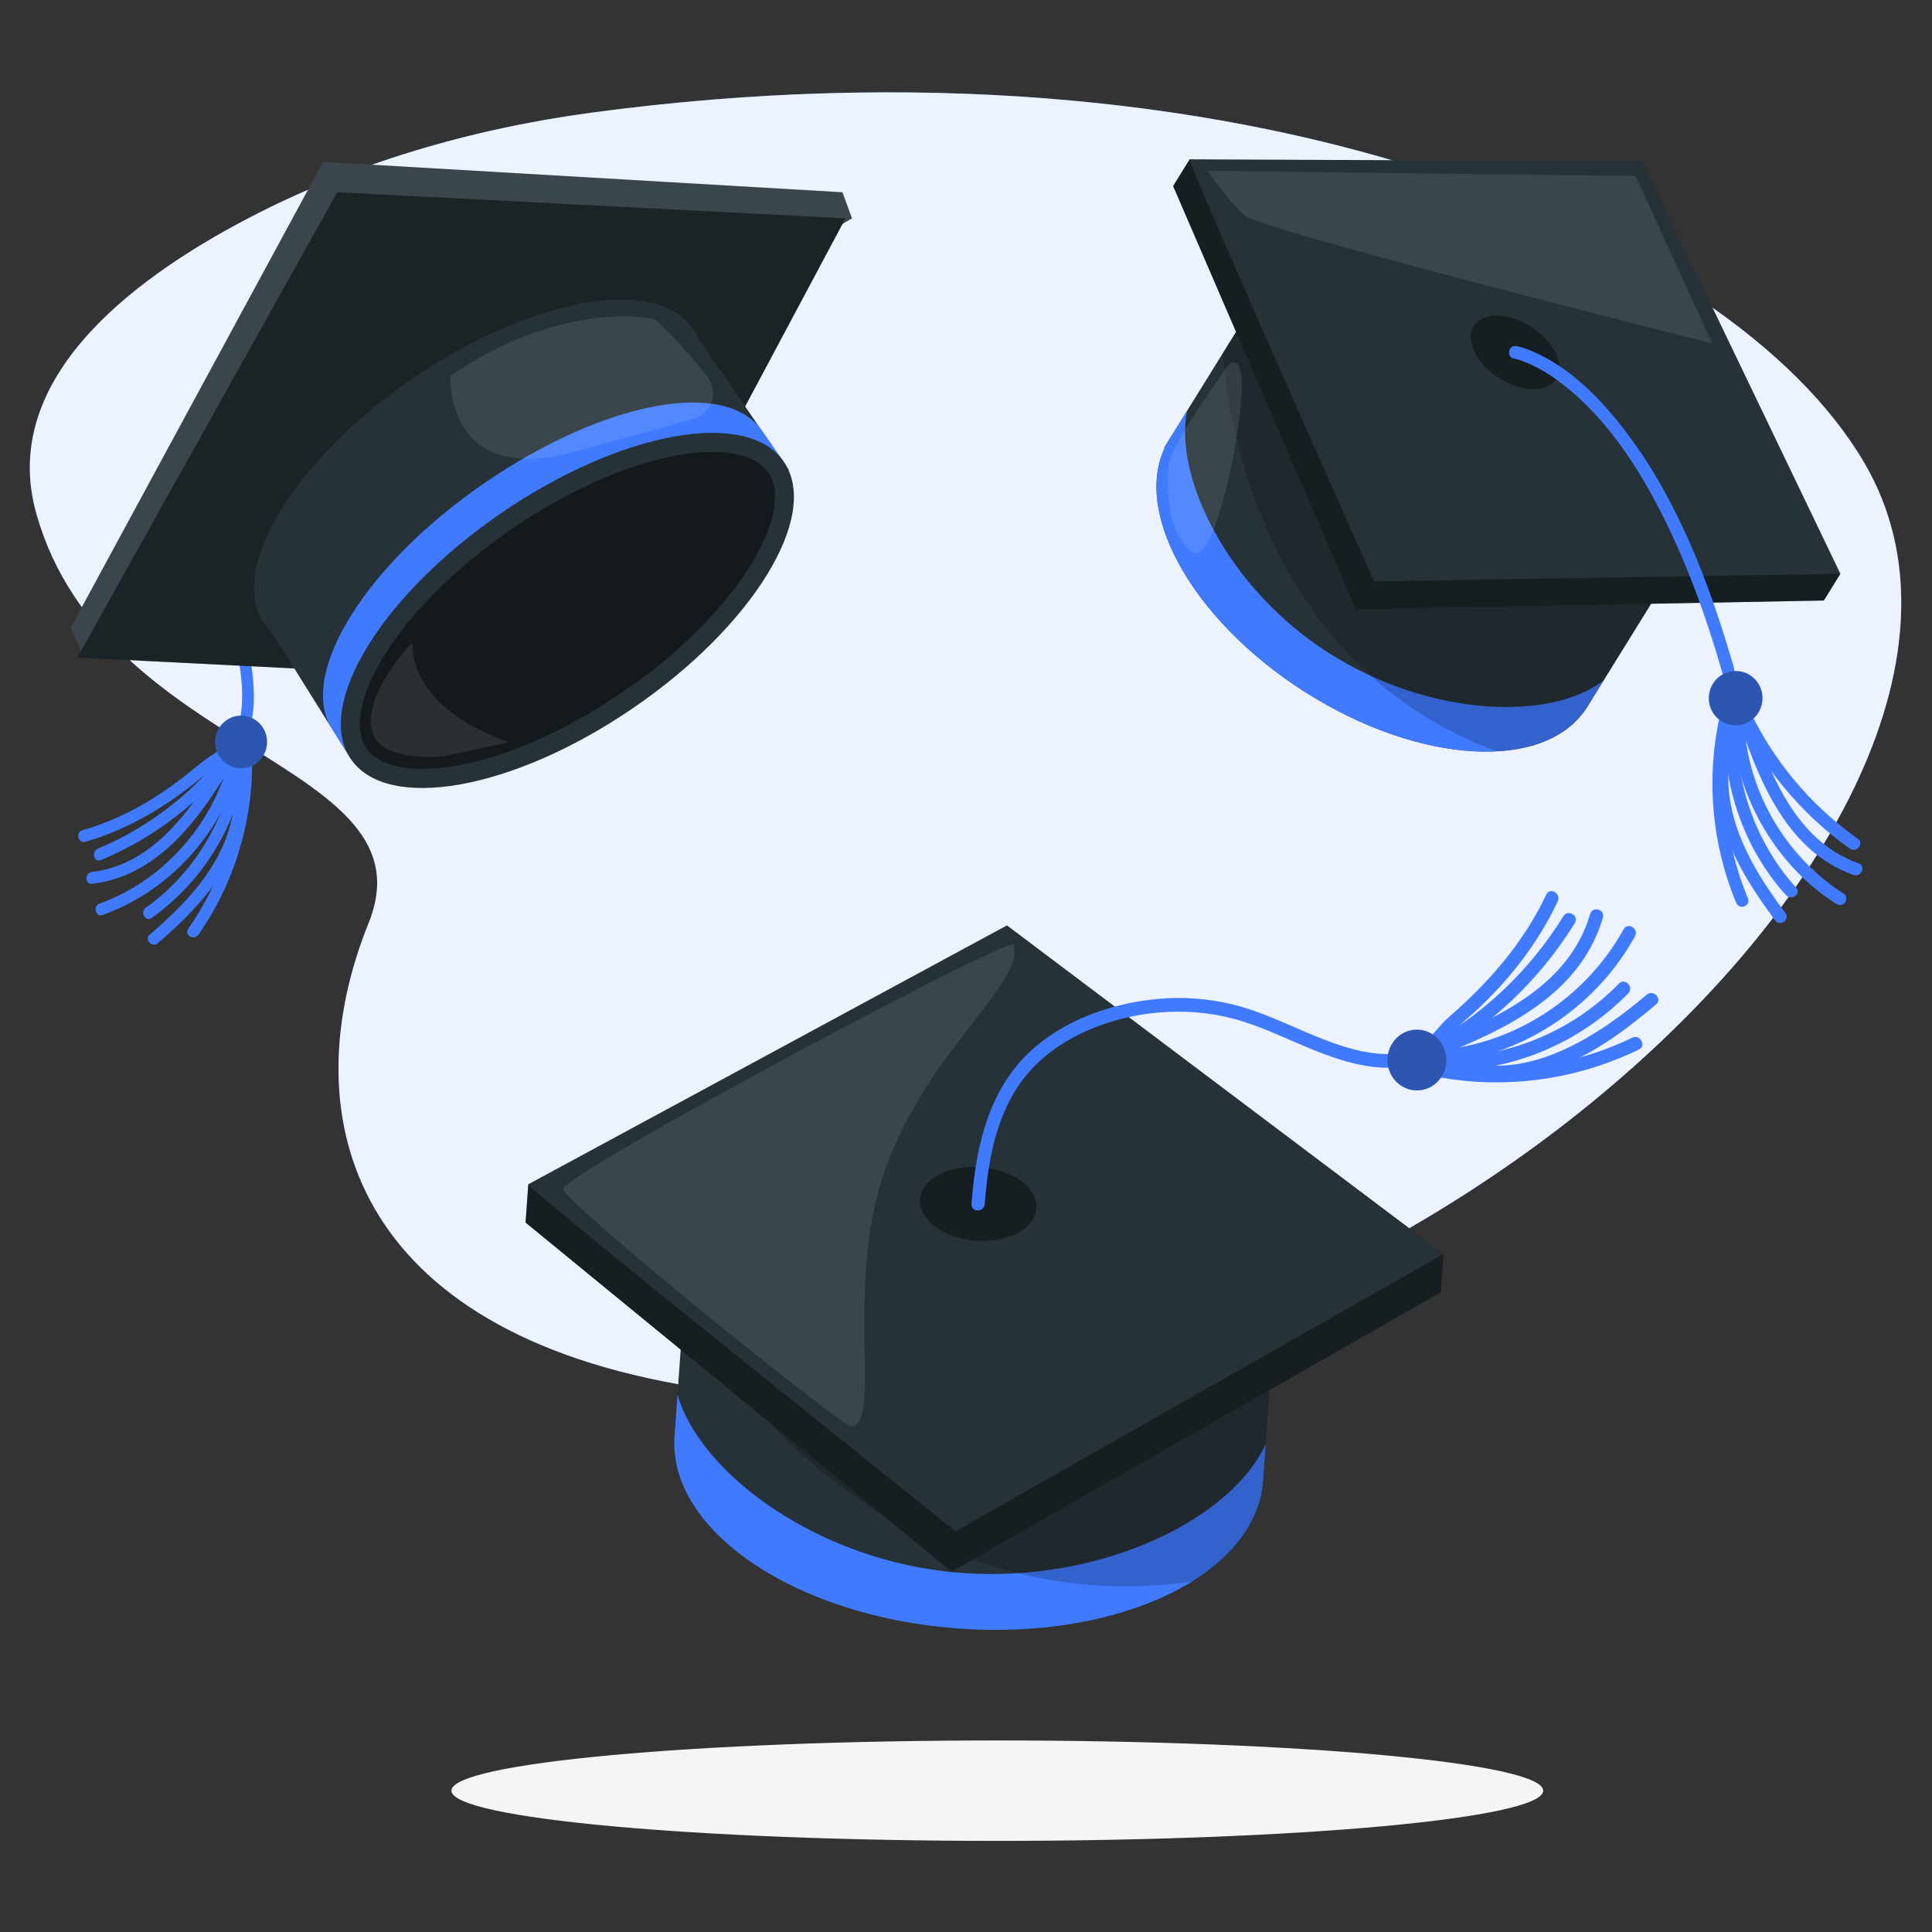 <?xml version="1.0" encoding="UTF-8" standalone="no"?>
<svg
   viewBox="0 0 420 420"
   version="1.1"
   id="svg49"
   sodipodi:docname="graduation hats-rafiki.svg"
   width="420"
   height="420"
   inkscape:version="1.3.2 (091e20e, 2023-11-25, custom)"
   xmlns:inkscape="http://www.inkscape.org/namespaces/inkscape"
   xmlns:sodipodi="http://sodipodi.sourceforge.net/DTD/sodipodi-0.dtd"
   xmlns="http://www.w3.org/2000/svg"
   xmlns:svg="http://www.w3.org/2000/svg">
  <rect x="0" y="0" width="420" height="420" fill="#333333" stroke="none"/>
  <defs
     id="defs49" />
  <sodipodi:namedview
     id="namedview49"
     pagecolor="#ffffff"
     bordercolor="#000000"
     borderopacity="0.25"
     inkscape:showpageshadow="2"
     inkscape:pageopacity="0.0"
     inkscape:pagecheckerboard="0"
     inkscape:deskcolor="#d1d1d1"
     inkscape:zoom="1.574"
     inkscape:cx="250"
     inkscape:cy="250"
     inkscape:window-width="1920"
     inkscape:window-height="1001"
     inkscape:window-x="-9"
     inkscape:window-y="-9"
     inkscape:window-maximized="1"
     inkscape:current-layer="svg49" />
  <g
     id="freepik--background-simple--inject-100"
     transform="matrix(0.945,0,0,0.958,-26.349,-51.202)">
    <g
       id="g2">
      <path
         d="m 164.255,78.971 c -28.108,3.711 -55.213,11.61 -79.252,24.001 -28.333,14.604 -57.282,37.356 -48.731,67.115 15.785,54.94 91.512,55.94 76.392,92.881 -17.126,41.843 -5.641,90.925 71.208,104.574 C 329.836,393.466 506.285,241.778 456.727,158.427 425.874,106.536 313.502,59.269 164.255,78.97 Z"
         style="fill:#407bff"
         id="path1" />
      <path
         d="m 164.255,78.971 c -28.108,3.711 -55.213,11.61 -79.252,24.001 -28.333,14.604 -57.282,37.356 -48.731,67.115 15.785,54.94 91.512,55.94 76.392,92.881 -17.126,41.843 -5.641,90.925 71.208,104.574 C 329.836,393.466 506.285,241.778 456.727,158.427 425.874,106.536 313.502,59.269 164.255,78.97 Z"
         style="opacity:0.9;fill:#ffffff"
         id="path2" />
    </g>
  </g>
  <g
     id="freepik--Shadow--inject-100"
     transform="matrix(0.945,0,0,0.958,-26.349,-51.202)">
    <path
       d="m 382.888,459.788 c 0,6.293 -56.222,11.394 -125.576,11.394 -69.354,0 -125.576,-5.101 -125.576,-11.394 0,-6.293 56.222,-11.394 125.576,-11.394 69.354,0 125.576,5.101 125.576,11.394 z"
       style="fill:#f5f5f5"
       id="path3" />
  </g>
  <g
     id="freepik--Graduation_hat_3--inject-100"
     transform="matrix(0.945,0,0,0.958,-26.349,-51.202)">
    <g
       id="g18">
      <path
         d="m 186.595,330.45 -3.733,51.423 c 0,0 17.088,9.659 69.148,13.062 51.12,3.342 66.432,-5.441 66.432,-5.441 l 4.965,-68.388 -136.811,9.343 z"
         style="fill:#263238"
         id="path4" />
      <ellipse
         cx="250.745"
         cy="384.404"
         rx="38.664"
         ry="67.888"
         transform="rotate(-85.629,250.748,384.405)"
         style="fill:#263238"
         id="ellipse4" />
      <path
         d="m 248.813,410.36 c -32.553,-2.448 -59.864,-22.499 -65.084,-40.43 0,0 -0.481,6.63 -0.681,9.384 -1.546,21.298 27.509,40.842 64.897,43.653 37.388,2.811 68.95,-12.175 70.497,-33.473 0.2,-2.754 0.609,-8.393 0.609,-8.393 -7.753,16.955 -37.685,31.706 -70.238,29.258 z"
         style="fill:#407bff"
         id="path5" />
      <path
         d="m 185.104,350.997 c 0,0 40.726,72.158 117.053,61.325 0,0 12.429,-6.73 15.385,-17.958 l 0.77,-3.075 2.965,-40.845 -135.429,-9.694 -0.744,10.246 z"
         style="opacity:0.2"
         id="path6" />
      <polygon
         points="359.957,338.013 149.418,322.183 148.787,330.873 246.804,410.084 359.326,346.703 "
         style="fill:#263238"
         id="polygon6" />
      <polygon
         points="359.957,338.013 149.418,322.183 148.787,330.873 246.804,410.084 359.326,346.703 "
         style="opacity:0.4"
         id="polygon7" />
      <path
         d="m 149.418,322.183 c 0.405,1.626 98.3,78.724 98.3,78.724 l 112.24,-62.894 -100.431,-74.574 z"
         style="fill:#263238"
         id="path7" />
      <path
         d="m 266.3,327.642 c -0.335,4.61 -6.605,7.895 -14.006,7.339 -7.4,-0.556 -13.128,-4.744 -12.793,-9.354 0.334,-4.61 6.605,-7.895 14.005,-7.339 7.4,0.556 13.128,4.744 12.794,9.354 z"
         style="opacity:0.4"
         id="path8" />
      <path
         d="m 254.425,326.634 c 0.753,-10.157 2.791,-20.986 9.399,-29.013 7.307,-8.876 19.461,-13.456 30.554,-14.409 5.856,-0.503 11.777,-0.051 17.466,1.467 6.285,1.677 12.137,4.608 18.165,7.012 5.583,2.226 11.6,4.15 17.662,4.046 2.746,-0.047 5.72,-0.492 8.101,-1.97 2.216,-1.376 3.823,-3.48 5.571,-5.383 2.197,-2.393 4.844,-4.363 7.194,-6.602 2.316,-2.206 4.538,-4.516 6.626,-6.948 4.382,-5.106 8.146,-10.726 11.062,-16.825 0.855,-1.789 -1.774,-3.364 -2.633,-1.567 -5.23,10.937 -13.172,19.886 -22.25,27.674 -2.082,1.786 -3.674,4.042 -5.697,5.885 -2.093,1.907 -4.799,2.526 -7.551,2.621 -6.087,0.212 -12.121,-1.845 -17.708,-4.098 -6.133,-2.473 -12.107,-5.45 -18.544,-7.047 -5.692,-1.412 -11.627,-1.873 -17.464,-1.369 -11.237,0.97 -23.438,5.307 -31.363,13.782 -8.21,8.78 -10.772,21.038 -11.639,32.744 -0.148,1.992 2.903,1.983 3.05,0 v 0 z"
         style="fill:#407bff"
         id="path9" />
      <path
         d="m 360.591,294.501 c -0.276,3.798 -3.525,6.65 -7.257,6.369 -3.732,-0.281 -6.534,-3.587 -6.258,-7.385 0.276,-3.798 3.525,-6.65 7.257,-6.369 3.732,0.281 6.534,3.587 6.258,7.385 z"
         style="fill:#407bff"
         id="path10" />
      <path
         d="m 356.843,297.494 c 16.189,3.364 33.145,1.272 48.083,-5.909 1.774,-0.852 0.227,-3.529 -1.539,-2.68 -14.152,6.803 -30.4,8.782 -45.732,5.596 -1.916,-0.398 -2.735,2.593 -0.811,2.993 v 0 z"
         style="fill:#407bff"
         id="path11" />
      <path
         d="m 355.208,296.177 c 17.28,1.651 34.965,-4.881 47.252,-17.336 1.392,-1.411 -0.764,-3.606 -2.156,-2.195 -11.764,11.924 -28.578,18.006 -45.096,16.427 -1.953,-0.187 -1.941,2.918 0,3.104 z"
         style="fill:#407bff"
         id="path12" />
      <path
         d="m 356.694,293.911 c 15.973,-6.153 34.49,-13.978 39.927,-32.203 0.571,-1.915 -2.371,-2.734 -2.941,-0.825 -5.083,17.04 -22.919,24.304 -37.796,30.035 -1.818,0.7 -1.03,3.702 0.811,2.993 v 0 z"
         style="fill:#407bff"
         id="path13" />
      <path
         d="m 356.962,294.929 c 14.955,-0.607 29.43,-7.53 39.591,-18.695 2.858,-3.14 5.366,-6.61 7.453,-10.325 0.976,-1.737 -1.658,-3.302 -2.633,-1.566 -7.012,12.479 -18.987,21.749 -32.576,25.591 -3.867,1.093 -7.825,1.729 -11.835,1.892 -1.956,0.079 -1.966,3.183 0,3.104 v 0 z"
         style="fill:#407bff"
         id="path14" />
      <path
         d="m 358.467,295.133 c 8.278,4.066 17.908,3.889 26.514,0.958 8.938,-3.045 16.666,-8.706 23.881,-14.736 1.518,-1.268 -0.651,-3.453 -2.156,-2.195 -12.575,10.51 -30.171,21.411 -46.699,13.293 -1.76,-0.864 -3.308,1.811 -1.539,2.68 v 0 z"
         style="fill:#407bff"
         id="path15" />
      <path
         d="m 357.058,293.664 c 13.481,-7.042 24.962,-17.741 33.098,-30.745 1.057,-1.69 -1.581,-3.248 -2.634,-1.566 -7.866,12.572 -18.978,22.827 -32.004,29.631 -1.747,0.912 -0.205,3.591 1.539,2.68 v 0 z"
         style="fill:#407bff"
         id="path16" />
      <path
         d="m 360.591,294.501 c -0.276,3.798 -3.525,6.65 -7.257,6.369 -3.732,-0.281 -6.534,-3.587 -6.258,-7.385 0.276,-3.798 3.525,-6.65 7.257,-6.369 3.732,0.281 6.534,3.587 6.258,7.385 z"
         style="opacity:0.3"
         id="path17" />
      <path
         d="m 261.018,267.848 c -0.742,-2.24 -103.924,52.218 -103.613,55.383 0.311,3.165 64.037,53.86 66.246,53.86 7.447,0 -1.866,-32.337 8.086,-58.924 9.953,-26.587 32.079,-41.871 29.28,-50.319 z"
         style="opacity:0.1;fill:#ffffff"
         id="path18" />
    </g>
  </g>
  <g
     id="freepik--Graduation_hat_2--inject-100"
     transform="matrix(0.945,0,0,0.958,-26.349,-51.202)">
    <g
       id="g34">
      <g
         id="g23">
        <path
           d="m 318.278,119.119 -22.572,35.924 c 0,0 8.923,13.722 46.131,36.605 36.536,22.471 51.25,22.088 51.25,22.088 L 423.106,165.96 318.279,119.118 Z"
           style="fill:#263238"
           id="path19" />
        <ellipse
           cx="344.958"
           cy="183.496"
           rx="31.817"
           ry="56.841"
           transform="rotate(-57.858,344.957,183.496)"
           style="fill:#263238"
           id="ellipse19" />
        <path
           d="m 333.53,201.61 c -23.143,-14.542 -35.626,-39.827 -32.581,-54.91 0,0 -2.91,4.632 -4.119,6.556 -9.349,14.879 4.621,40.479 31.202,57.181 26.581,16.701 55.707,18.179 65.056,3.3 1.209,-1.924 3.684,-5.863 3.684,-5.863 -12.268,9.288 -40.097,8.278 -63.241,-6.264 z"
           style="fill:#407bff"
           id="path20" />
        <path
           d="m 309.259,133.473 c 0,0 2.336,68.43 62.984,90.477 0,0 11.789,-0.021 18.301,-7.025 l 1.754,-1.934 17.929,-28.534 -96.471,-60.142 z"
           style="opacity:0.2"
           id="path21" />
        <polygon
           points="451.253,183.646 301.57,89.597 297.755,95.669 339.765,191.686 447.438,189.718 "
           style="fill:#263238"
           id="polygon21" />
        <polygon
           points="451.253,183.646 301.57,89.597 297.755,95.669 339.765,191.686 447.438,189.718 "
           style="opacity:0.4"
           id="polygon22" />
        <path
           d="m 301.57,89.597 c -0.327,1.341 42.406,95.775 42.406,95.775 l 107.276,-1.726 -45.581,-93.592 z"
           style="fill:#263238"
           id="path22" />
        <path
           d="m 385.95,139.389 c -2.023,3.22 -7.929,3.151 -13.19,-0.155 -5.261,-3.306 -7.886,-8.596 -5.863,-11.816 2.023,-3.22 7.929,-3.151 13.19,0.155 5.261,3.306 7.886,8.596 5.863,11.817 z"
           style="opacity:0.4"
           id="path23" />
      </g>
      <path
         d="m 376.196,134.827 c 0.272,0.043 0.539,0.118 0.805,0.185 0.136,0.034 0.27,0.077 0.405,0.115 -0.611,-0.173 0.047,0.018 0.216,0.075 0.431,0.144 0.856,0.303 1.278,0.472 1.207,0.485 2.378,1.058 3.515,1.689 1.55,0.86 2.651,1.578 4.224,2.735 10.351,7.612 17.818,18.84 23.614,30.126 5.862,11.414 10.248,23.548 13.831,35.851 0.519,1.781 3.206,0.729 2.689,-1.045 -5.556,-19.08 -13.03,-38.489 -25.397,-54.284 -5.479,-6.998 -12.259,-13.77 -20.528,-17.382 -1.324,-0.579 -2.76,-1.16 -4.198,-1.385 -1.833,-0.287 -2.292,2.561 -0.455,2.848 v 0 z"
         style="fill:#407bff"
         id="path24" />
      <g
         id="g32">
        <path
           d="m 426.454,218.011 c -3.387,-0.39 -5.817,-3.451 -5.427,-6.838 0.39,-3.387 3.451,-5.817 6.838,-5.427 3.387,0.39 5.817,3.451 5.427,6.838 -0.39,3.387 -3.451,5.817 -6.838,5.427 z"
           style="fill:#407bff"
           id="path25" />
        <path
           d="m 423.815,214.686 c -3.57,14.453 -2.32,29.949 3.482,43.655 0.722,1.706 3.416,0.671 2.689,-1.045 -5.623,-13.283 -6.782,-28.155 -3.323,-42.155 0.445,-1.802 -2.406,-2.247 -2.848,-0.455 z"
           style="fill:#407bff"
           id="path26" />
        <path
           d="m 425.119,212.879 c -2.118,15.671 2.935,32.054 13.64,43.718 1.242,1.353 3.591,-0.325 2.336,-1.692 -10.207,-11.121 -15.152,-26.594 -13.128,-41.57 0.248,-1.837 -2.599,-2.299 -2.848,-0.455 v 0 z"
           style="fill:#407bff"
           id="path27" />
        <path
           d="m 427.135,214.693 c 4.86,14.615 11.195,31.731 27.136,37.298 1.741,0.608 2.948,-2.014 1.196,-2.626 -15.213,-5.313 -21.015,-21.803 -25.642,-35.717 -0.586,-1.762 -3.275,-0.716 -2.689,1.045 v 0 z"
           style="fill:#407bff"
           id="path28" />
        <path
           d="m 426.16,214.907 c -0.012,13.558 5.704,26.801 15.17,36.441 2.682,2.731 5.676,5.134 8.918,7.168 0.665,0.417 1.485,0.45 2.03,-0.2 0.451,-0.538 0.459,-1.617 -0.2,-2.03 -10.97,-6.882 -18.985,-18.208 -21.848,-30.848 -0.807,-3.561 -1.206,-7.199 -1.203,-10.85 0.002,-1.851 -2.866,-1.523 -2.867,0.319 z"
           style="fill:#407bff"
           id="path29" />
        <path
           d="m 425.824,216.205 c -3.978,7.457 -3.99,16.355 -1.64,24.324 2.371,8.041 7.083,15.173 12.088,21.802 1.119,1.482 3.457,-0.208 2.336,-1.692 -4.71,-6.238 -9.112,-12.855 -11.493,-20.367 -2.367,-7.467 -2.411,-15.847 1.336,-22.87 0.876,-1.641 -1.756,-2.827 -2.626,-1.196 v 0 z"
           style="fill:#407bff"
           id="path30" />
        <path
           d="m 427.217,214.696 c 5.802,12.534 14.877,23.43 26.22,31.322 1.517,1.055 3.355,-1.169 1.83,-2.23 -10.938,-7.61 -19.761,-18.039 -25.362,-30.137 -0.776,-1.676 -3.472,-0.646 -2.689,1.045 v 0 z"
           style="fill:#407bff"
           id="path31" />
        <path
           d="m 426.454,218.011 c -3.387,-0.39 -5.817,-3.451 -5.427,-6.838 0.39,-3.387 3.451,-5.817 6.838,-5.427 3.387,0.39 5.817,3.451 5.427,6.838 -0.39,3.387 -3.451,5.817 -6.838,5.427 z"
           style="opacity:0.3"
           id="path32" />
      </g>
      <path
         d="m 305.739,92.216 98.404,1.173 17.61,37.975 c 0,0 -103.596,-25.595 -107.524,-29.007 -3.928,-3.412 -8.489,-10.141 -8.489,-10.141 z"
         style="opacity:0.1;fill:#ffffff"
         id="path33" />
      <path
         d="m 308.314,139.388 c 0,0 -11.269,15.054 -11.631,20.099 -0.362,5.045 -0.214,15.11 5.357,19.188 5.571,4.078 12.574,-32.408 11.421,-39.853 -1.153,-7.445 -5.148,0.566 -5.148,0.566 z"
         style="opacity:0.1;fill:#ffffff"
         id="path34" />
    </g>
  </g>
  <g
     id="freepik--Graduation_hat_1--inject-100"
     transform="matrix(0.945,0,0,0.958,-26.349,-51.202)">
    <g
       id="g49">
      <g
         id="g43">
        <path
           d="m 126.84,137.905 c -9.232,-0.943 -19.058,-0.703 -27.391,3.86 -8.695,4.761 -14.65,14.048 -17.766,23.239 -1.613,4.757 -2.489,9.789 -2.569,14.812 -0.089,5.661 1.069,11.177 2.303,16.671 1.202,5.348 2.384,10.771 2.135,16.288 -0.111,2.457 -0.514,5.012 -1.623,7.232 -1.058,2.118 -2.918,3.296 -4.871,4.506 -2.42,1.5 -4.514,3.369 -6.763,5.104 -2.319,1.788 -4.724,3.469 -7.216,5.009 -5.077,3.137 -10.505,5.606 -16.25,7.232 -1.661,0.47 -0.955,3.064 0.714,2.591 10.189,-2.884 19.226,-8.383 27.345,-15.087 1.804,-1.489 3.816,-2.583 5.708,-3.943 1.957,-1.407 3.313,-3.078 4.216,-5.319 1.859,-4.614 1.668,-9.885 1.034,-14.727 -0.759,-5.787 -2.43,-11.395 -3.39,-17.145 -0.859,-5.146 -0.89,-10.414 0.028,-15.555 1.728,-9.679 6.598,-19.651 14.337,-25.935 8.397,-6.818 19.742,-7.196 30.02,-6.146 1.719,0.176 1.707,-2.513 0,-2.687 v 0 z"
           style="fill:#407bff"
           id="path35" />
        <path
           d="m 82.73,227.753 c 3.28,0.34 6.215,-2.043 6.555,-5.323 0.34,-3.28 -2.043,-6.215 -5.323,-6.555 -3.28,-0.34 -6.215,2.043 -6.555,5.323 -0.34,3.28 2.043,6.215 5.323,6.555 z"
           style="fill:#407bff"
           id="path36" />
        <path
           d="m 83.181,225.082 c 0.34,13.954 -3.912,27.76 -12.003,39.13 -1.005,1.412 1.325,2.755 2.321,1.356 8.344,-11.724 12.721,-26.103 12.37,-40.486 -0.042,-1.726 -2.73,-1.733 -2.687,0 v 0 z"
           style="fill:#407bff"
           id="path37" />
        <path
           d="m 82.328,223.103 c -1.204,14.395 -9.054,28.037 -20.893,36.313 -1.407,0.984 -0.066,3.315 1.356,2.32 9.819,-6.864 17.085,-17.081 20.402,-28.594 0.944,-3.276 1.538,-6.642 1.822,-10.039 0.144,-1.723 -2.544,-1.714 -2.687,0 z"
           style="fill:#407bff"
           id="path38" />
        <path
           d="m 80.46,223.025 c -7.164,11.979 -16.116,26.483 -31.397,28.293 -1.697,0.201 -1.717,2.891 0,2.687 16.418,-1.945 25.955,-16.645 33.717,-29.624 0.89,-1.488 -1.433,-2.841 -2.32,-1.356 z"
           style="fill:#407bff"
           id="path39" />
        <path
           d="m 81.041,224.076 c -2.675,12.136 -10.312,22.963 -20.738,29.707 -2.979,1.927 -6.161,3.515 -9.503,4.705 -1.618,0.576 -0.921,3.174 0.714,2.592 12.403,-4.418 22.805,-13.886 28.478,-25.765 1.605,-3.362 2.838,-6.887 3.64,-10.525 0.371,-1.685 -2.219,-2.405 -2.591,-0.714 z"
           style="fill:#407bff"
           id="path40" />
        <path
           d="m 81.042,226.827 c 2.057,7.361 0.243,15.211 -3.488,21.729 -3.821,6.673 -9.439,12.058 -15.241,17.006 -1.318,1.124 0.591,3.017 1.9,1.9 6.158,-5.251 12.115,-11.045 16.033,-18.214 3.824,-6.996 5.567,-15.337 3.387,-23.135 -0.465,-1.663 -3.059,-0.957 -2.591,0.714 z"
           style="fill:#407bff"
           id="path41" />
        <path
           d="m 80.382,223.01 c -7.724,10.131 -18.197,18.168 -29.98,23.009 -1.578,0.648 -0.887,3.249 0.714,2.591 12.5,-5.136 23.394,-13.498 31.587,-24.244 1.048,-1.375 -1.285,-2.715 -2.321,-1.356 z"
           style="fill:#407bff"
           id="path42" />
        <path
           d="m 82.73,227.753 c 3.28,0.34 6.215,-2.043 6.555,-5.323 0.34,-3.28 -2.043,-6.215 -5.323,-6.555 -3.28,-0.34 -6.215,2.043 -6.555,5.323 -0.34,3.28 2.043,6.215 5.323,6.555 z"
           style="opacity:0.3"
           id="path43" />
      </g>
      <polyline
         points="47.189 202.653 44.17 195.844 102.213 90.183 221.681 97.075 223.882 103.001 48.396 202.653"
         style="fill:#263238"
         id="polyline43" />
      <polyline
         points="47.189 202.653 44.17 195.844 102.213 90.183 221.681 97.075 223.882 103.001 48.396 202.653"
         style="opacity:0.1;fill:#ffffff"
         id="polyline44" />
      <polygon
         points="222.373,103.001 165.271,208.586 45.68,202.653 105.475,97.075 "
         style="fill:#263238"
         id="polygon44" />
      <polygon
         points="222.373,103.001 165.271,208.586 45.68,202.653 105.475,97.075 "
         style="opacity:0.3"
         id="polygon45" />
      <ellipse
         cx="137.965"
         cy="161.468"
         rx="59.594"
         ry="26.823"
         transform="rotate(-33.948,137.965,161.467)"
         style="fill:#263238"
         id="ellipse45" />
      <polygon
         points="209.299,160.044 185.724,126.195 87.012,191.624 107.867,224.493 "
         style="fill:#263238"
         id="polygon46" />
      <path
         d="m 144.239,169.859 c 24.906,-16.766 52.453,-20.547 63.358,-12.43 0,0 -3.41,-4.783 -4.206,-5.966 -8.273,-12.289 -36.273,-7.109 -63.831,11.443 -27.558,18.552 -43.462,43.785 -35.189,56.074 0.796,1.183 3.498,5.513 3.498,5.513 -3.418,-13.157 11.466,-37.868 36.372,-54.634 z"
         style="fill:#407bff"
         id="path46" />
      <ellipse
         cx="158.404"
         cy="191.967"
         rx="60.152"
         ry="26.823"
         transform="rotate(-33.948,158.404,191.967)"
         style="fill:#263238"
         id="ellipse46" />
      <path
         d="m 125.035,227.909 c -4.424,0 -10.256,-0.83 -12.917,-4.783 -2.94,-4.367 -1.444,-11.96 4.103,-20.831 6.278,-10.04 16.803,-20.327 29.636,-28.966 16.095,-10.835 33.26,-17.303 45.916,-17.303 4.424,0 10.256,0.83 12.917,4.782 2.94,4.367 1.444,11.96 -4.103,20.832 -6.278,10.04 -16.803,20.327 -29.636,28.966 -16.095,10.835 -33.26,17.303 -45.916,17.303 z"
         style="opacity:0.5"
         id="path47" />
      <path
         d="m 178.943,126.195 c -1.026,-1.138 -23.093,-4.198 -47.468,12.599 0,0 -1.283,25.106 28.225,17.231 14.165,-3.78 22.772,-6.145 27.893,-7.583 4.006,-1.124 5.612,-5.9 3.148,-9.253 -4.672,-6.36 -11.797,-12.995 -11.797,-12.995 z"
         style="opacity:0.1;fill:#ffffff"
         id="path48" />
      <path
         d="m 122.774,199.4 c 0,-0.981 -25.836,27.817 7.195,25.682 l 15.044,-3.268 c 0,0 -22.238,-6.389 -22.238,-22.414 z"
         style="opacity:0.1;fill:#ffffff"
         id="path49" />
    </g>
  </g>
</svg>
